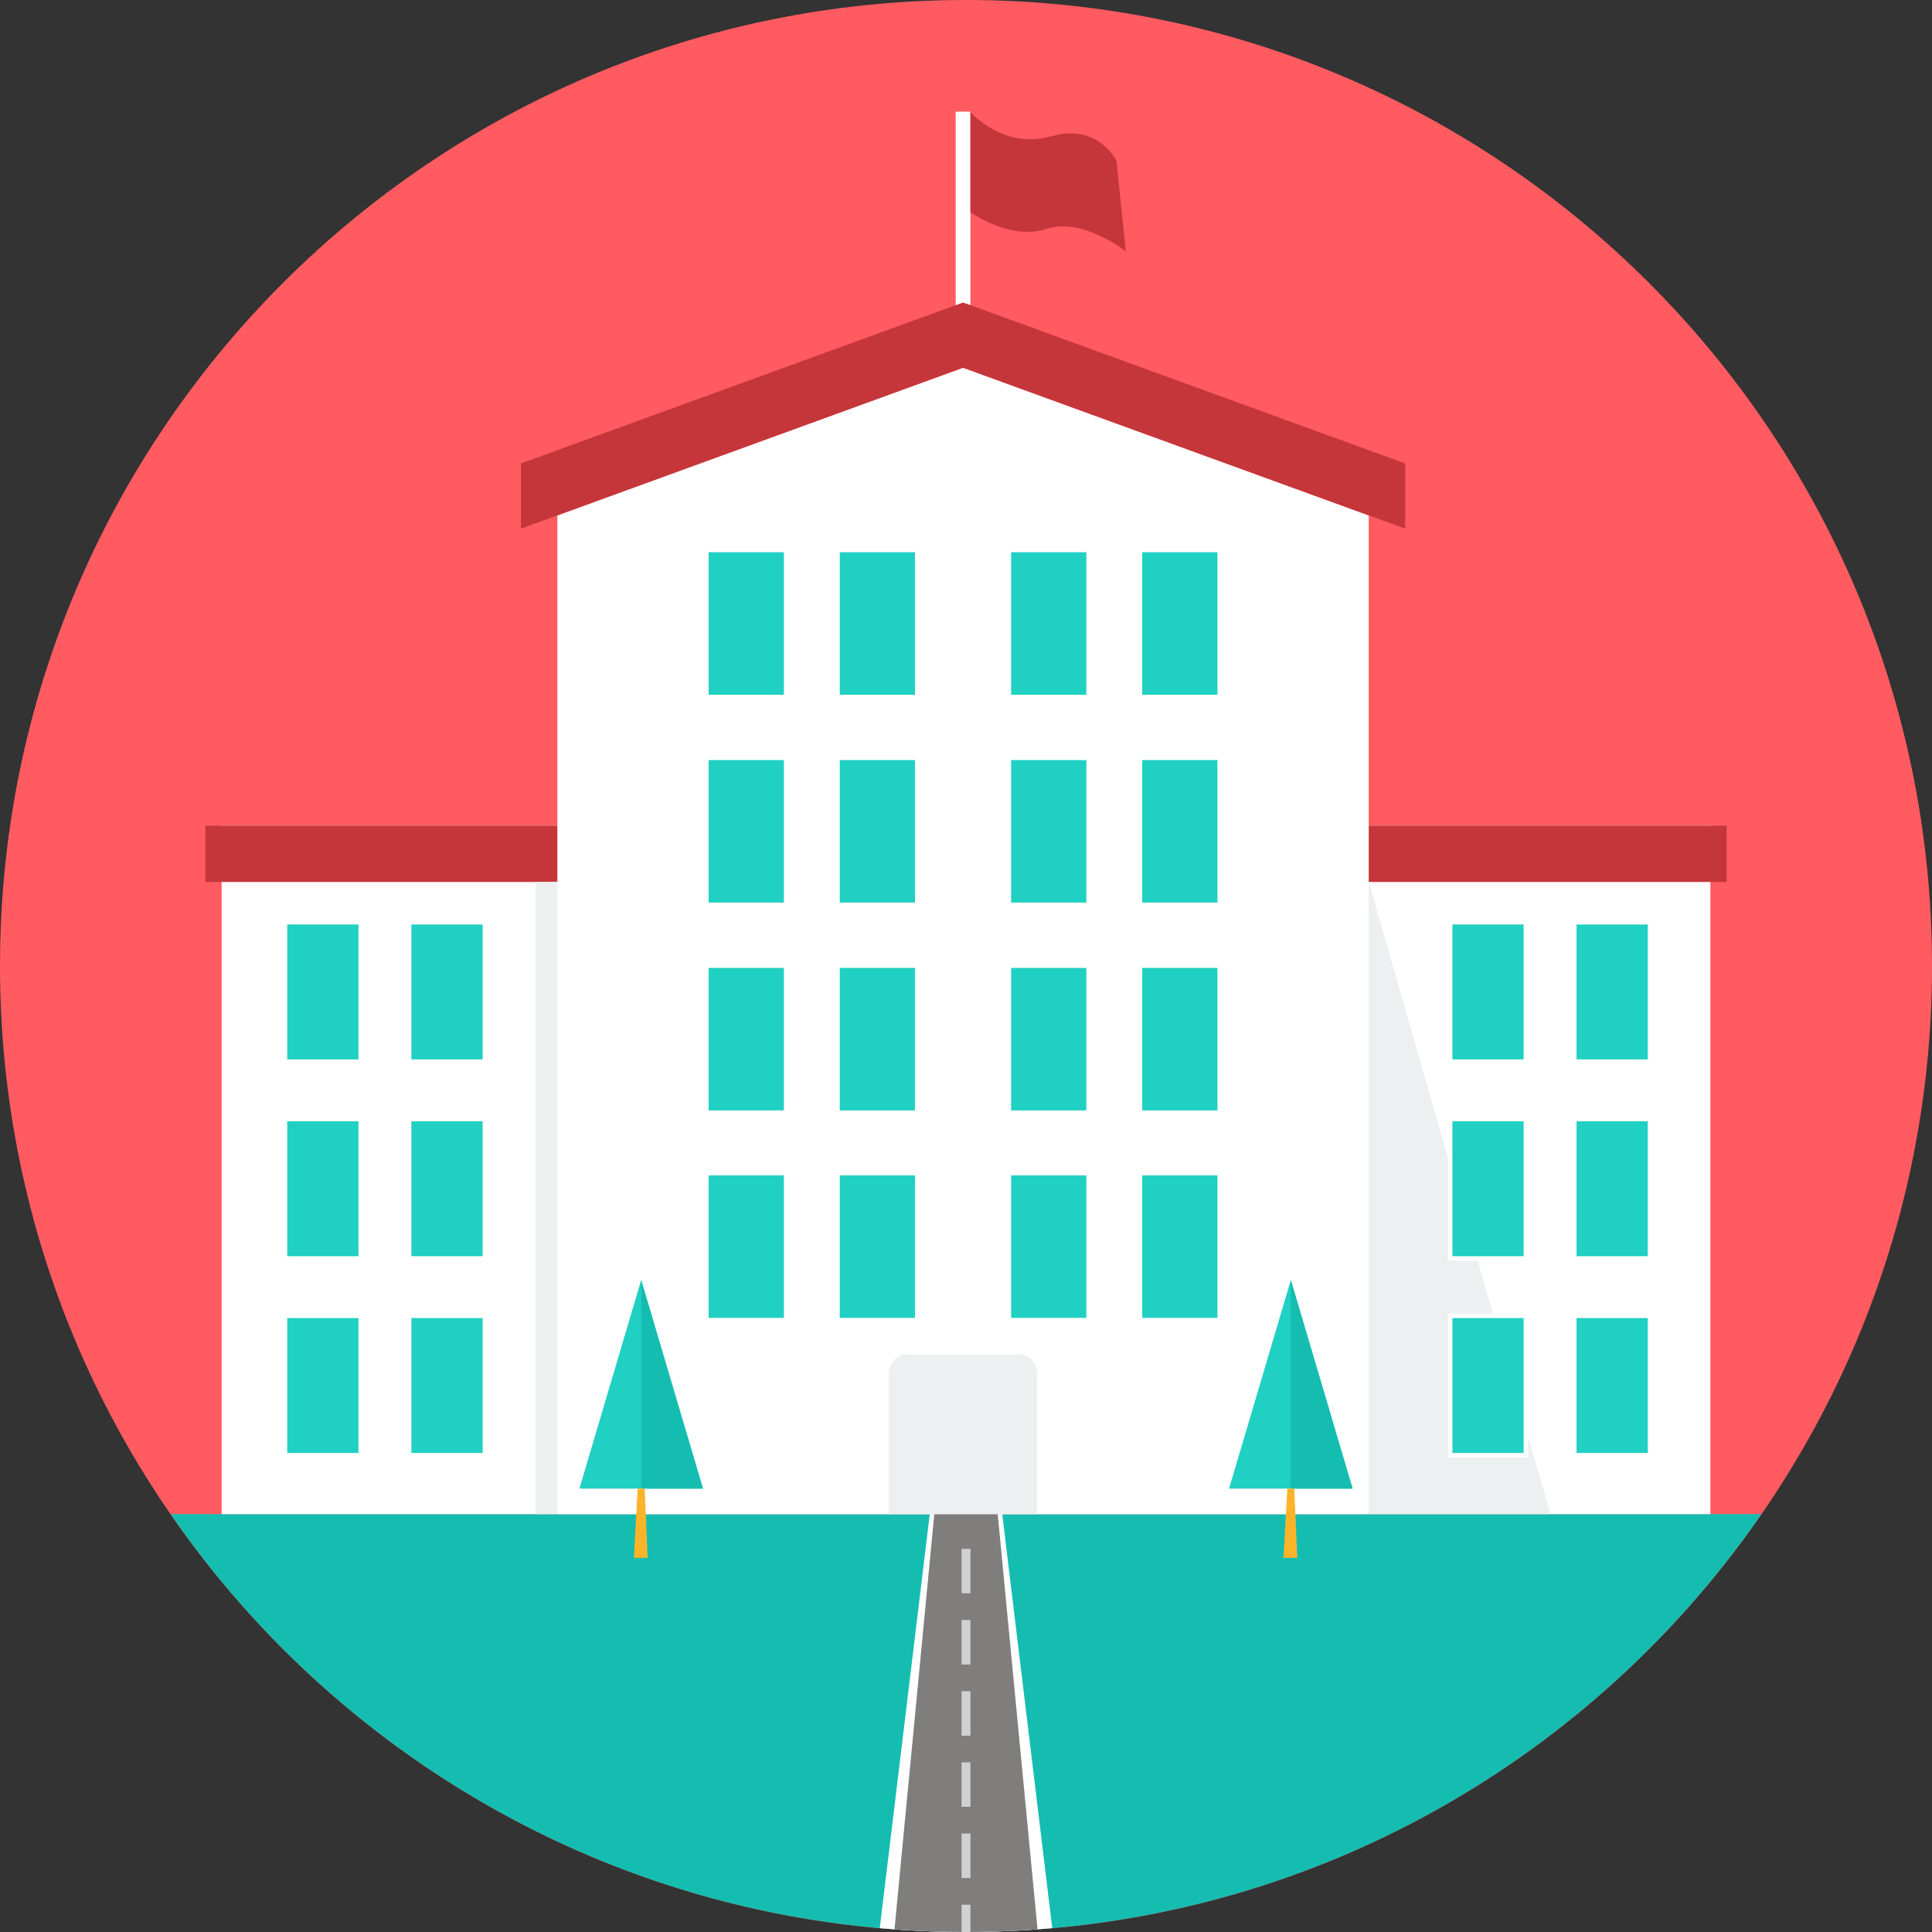 <?xml version="1.0" encoding="UTF-8" standalone="no"?><!DOCTYPE svg PUBLIC "-//W3C//DTD SVG 1.1//EN" "http://www.w3.org/Graphics/SVG/1.1/DTD/svg11.dtd"><svg width="100%" height="100%" viewBox="0 0 512 512" version="1.1" xmlns="http://www.w3.org/2000/svg" xmlns:xlink="http://www.w3.org/1999/xlink" xml:space="preserve" xmlns:serif="http://www.serif.com/" style="fill-rule:evenodd;clip-rule:evenodd;stroke-linejoin:round;stroke-miterlimit:1.414;"><rect x="0" y="0" width="512" height="512" fill="#333333" stroke="none"/><path d="M256.001,0c141.385,0 255.999,114.614 255.999,255.999c0,141.387 -114.614,256.001 -255.999,256.001c-141.385,0 -256.001,-114.614 -256.001,-256.001c0,-141.385 114.616,-255.999 256.001,-255.999Z" style="fill:#ff5b61;fill-rule:nonzero;"/><path d="M466.804,401.261c-46.181,66.893 -123.366,110.739 -210.803,110.739c-87.438,0 -164.62,-43.846 -210.803,-110.74l421.606,0l0,0.001Z" style="fill:#15bdb1;fill-rule:nonzero;"/><g><rect x="58.732" y="218.808" width="394.536" height="182.452" style="fill:#fff;fill-rule:nonzero;"/><rect x="253.27" y="29.59" width="3.899" height="54.716" style="fill:#fff;fill-rule:nonzero;"/></g><g><path d="M295.896,42.749c0,0 -4.578,-10.235 -17.347,-6.628c-12.769,3.606 -21.38,-6.437 -21.38,-6.437l0,26.514c0,0 10.558,7.701 20.112,4.483c9.553,-3.217 21.08,5.944 21.08,5.944l-2.465,-23.876Z" style="fill:#c5363b;fill-rule:nonzero;"/><rect x="54.423" y="218.808" width="403.155" height="14.928" style="fill:#c5363b;fill-rule:nonzero;"/></g><path d="M362.727,136.586l0,264.675l-215.017,0l0,-264.675l107.508,-39.13l107.509,39.13Z" style="fill:#fff;fill-rule:nonzero;"/><path d="M138.047,122.817l117.172,-42.649l117.173,42.649l0,17.288l-117.174,-42.649l-117.172,42.649l0,-17.288l0.001,0Z" style="fill:#c5363b;fill-rule:nonzero;"/><g><path d="M410.898,401.261l-48.171,-167.525l0,167.525l48.171,0Z" style="fill:#ecf0f1;fill-rule:nonzero;"/><rect x="141.901" y="233.736" width="5.809" height="167.524" style="fill:#ecf0f1;fill-rule:nonzero;"/></g><rect x="74.929" y="243.812" width="21.258" height="38.128" style="fill:#fff;fill-rule:nonzero;"/><rect x="76.118" y="245" width="18.878" height="35.75" style="fill:#20d0c2;fill-rule:nonzero;"/><rect x="107.832" y="243.812" width="21.258" height="38.128" style="fill:#fff;fill-rule:nonzero;"/><rect x="109.021" y="245" width="18.878" height="35.75" style="fill:#20d0c2;fill-rule:nonzero;"/><rect x="74.929" y="295.961" width="21.258" height="38.129" style="fill:#fff;fill-rule:nonzero;"/><rect x="76.118" y="297.151" width="18.878" height="35.75" style="fill:#20d0c2;fill-rule:nonzero;"/><rect x="107.832" y="295.961" width="21.258" height="38.129" style="fill:#fff;fill-rule:nonzero;"/><rect x="109.021" y="297.151" width="18.878" height="35.75" style="fill:#20d0c2;fill-rule:nonzero;"/><rect x="74.929" y="348.109" width="21.258" height="38.129" style="fill:#fff;fill-rule:nonzero;"/><rect x="76.118" y="349.299" width="18.878" height="35.749" style="fill:#20d0c2;fill-rule:nonzero;"/><rect x="107.832" y="348.109" width="21.258" height="38.129" style="fill:#fff;fill-rule:nonzero;"/><rect x="109.021" y="349.299" width="18.878" height="35.749" style="fill:#20d0c2;fill-rule:nonzero;"/><rect x="186.541" y="145.097" width="22.451" height="40.27" style="fill:#fff;fill-rule:nonzero;"/><rect x="187.796" y="146.352" width="19.939" height="37.759" style="fill:#20d0c2;fill-rule:nonzero;"/><rect x="221.291" y="145.097" width="22.451" height="40.27" style="fill:#fff;fill-rule:nonzero;"/><rect x="222.547" y="146.352" width="19.939" height="37.759" style="fill:#20d0c2;fill-rule:nonzero;"/><rect x="186.541" y="200.175" width="22.451" height="40.272" style="fill:#fff;fill-rule:nonzero;"/><rect x="187.796" y="201.432" width="19.939" height="37.758" style="fill:#20d0c2;fill-rule:nonzero;"/><rect x="221.291" y="200.175" width="22.451" height="40.272" style="fill:#fff;fill-rule:nonzero;"/><rect x="222.547" y="201.432" width="19.939" height="37.758" style="fill:#20d0c2;fill-rule:nonzero;"/><rect x="186.541" y="255.255" width="22.451" height="40.271" style="fill:#fff;fill-rule:nonzero;"/><rect x="187.796" y="256.51" width="19.939" height="37.759" style="fill:#20d0c2;fill-rule:nonzero;"/><rect x="221.291" y="255.255" width="22.451" height="40.271" style="fill:#fff;fill-rule:nonzero;"/><rect x="222.547" y="256.51" width="19.939" height="37.759" style="fill:#20d0c2;fill-rule:nonzero;"/><rect x="266.695" y="145.097" width="22.453" height="40.27" style="fill:#fff;fill-rule:nonzero;"/><rect x="267.952" y="146.352" width="19.939" height="37.759" style="fill:#20d0c2;fill-rule:nonzero;"/><rect x="301.446" y="145.097" width="22.451" height="40.27" style="fill:#fff;fill-rule:nonzero;"/><rect x="302.703" y="146.352" width="19.939" height="37.759" style="fill:#20d0c2;fill-rule:nonzero;"/><rect x="266.695" y="200.175" width="22.453" height="40.272" style="fill:#fff;fill-rule:nonzero;"/><rect x="267.952" y="201.432" width="19.939" height="37.758" style="fill:#20d0c2;fill-rule:nonzero;"/><rect x="301.446" y="200.175" width="22.451" height="40.272" style="fill:#fff;fill-rule:nonzero;"/><rect x="302.703" y="201.432" width="19.939" height="37.758" style="fill:#20d0c2;fill-rule:nonzero;"/><rect x="266.695" y="255.255" width="22.453" height="40.271" style="fill:#fff;fill-rule:nonzero;"/><rect x="267.952" y="256.51" width="19.939" height="37.759" style="fill:#20d0c2;fill-rule:nonzero;"/><rect x="301.446" y="255.255" width="22.451" height="40.271" style="fill:#fff;fill-rule:nonzero;"/><rect x="302.703" y="256.51" width="19.939" height="37.759" style="fill:#20d0c2;fill-rule:nonzero;"/><rect x="186.541" y="310.231" width="22.451" height="40.271" style="fill:#fff;fill-rule:nonzero;"/><rect x="187.796" y="311.487" width="19.939" height="37.76" style="fill:#20d0c2;fill-rule:nonzero;"/><rect x="221.291" y="310.231" width="22.451" height="40.271" style="fill:#fff;fill-rule:nonzero;"/><rect x="222.547" y="311.487" width="19.939" height="37.76" style="fill:#20d0c2;fill-rule:nonzero;"/><rect x="266.695" y="310.231" width="22.453" height="40.271" style="fill:#fff;fill-rule:nonzero;"/><rect x="267.952" y="311.487" width="19.939" height="37.76" style="fill:#20d0c2;fill-rule:nonzero;"/><rect x="301.446" y="310.231" width="22.451" height="40.271" style="fill:#fff;fill-rule:nonzero;"/><rect x="302.703" y="311.487" width="19.939" height="37.76" style="fill:#20d0c2;fill-rule:nonzero;"/><rect x="383.713" y="243.812" width="21.258" height="38.128" style="fill:#fff;fill-rule:nonzero;"/><rect x="384.902" y="245" width="18.878" height="35.75" style="fill:#20d0c2;fill-rule:nonzero;"/><rect x="416.613" y="243.812" width="21.258" height="38.128" style="fill:#fff;fill-rule:nonzero;"/><rect x="417.803" y="245" width="18.878" height="35.75" style="fill:#20d0c2;fill-rule:nonzero;"/><rect x="383.713" y="295.961" width="21.258" height="38.129" style="fill:#fff;fill-rule:nonzero;"/><rect x="384.902" y="297.151" width="18.878" height="35.75" style="fill:#20d0c2;fill-rule:nonzero;"/><rect x="416.613" y="295.961" width="21.258" height="38.129" style="fill:#fff;fill-rule:nonzero;"/><rect x="417.803" y="297.151" width="18.878" height="35.75" style="fill:#20d0c2;fill-rule:nonzero;"/><rect x="383.713" y="348.109" width="21.258" height="38.129" style="fill:#fff;fill-rule:nonzero;"/><rect x="384.902" y="349.299" width="18.878" height="35.749" style="fill:#20d0c2;fill-rule:nonzero;"/><rect x="416.613" y="348.109" width="21.258" height="38.129" style="fill:#fff;fill-rule:nonzero;"/><g><rect x="417.803" y="349.299" width="18.878" height="35.749" style="fill:#20d0c2;fill-rule:nonzero;"/><path d="M153.551,394.493l32.741,0l-16.369,-55.271l-16.372,55.271Z" style="fill:#20d0c2;fill-rule:nonzero;"/></g><path d="M169.923,394.493l16.369,0l-16.369,-55.271l0,55.271Z" style="fill:#15bdb1;fill-rule:nonzero;"/><path d="M169,394.493l1.844,0l0.782,18.351l-3.647,0l1.021,-18.351Z" style="fill:#fbb429;fill-rule:nonzero;"/><path d="M325.711,394.493l32.74,0l-16.369,-55.271l-16.371,55.271Z" style="fill:#20d0c2;fill-rule:nonzero;"/><path d="M342.081,394.493l16.369,0l-16.369,-55.271l0,55.271Z" style="fill:#15bdb1;fill-rule:nonzero;"/><path d="M341.159,394.493l1.842,0l0.782,18.351l-3.648,0l1.024,-18.351Z" style="fill:#fbb429;fill-rule:nonzero;"/><path d="M265.602,401.261l13.254,109.725c-7.53,0.667 -15.153,1.015 -22.855,1.015c-7.704,0 -15.325,-0.348 -22.854,-1.015l13.253,-109.725l19.202,0Z" style="fill:#fff;fill-rule:nonzero;"/><path d="M247.596,401.261l16.811,0l10.549,110.041c-6.259,0.458 -12.58,0.699 -18.954,0.699c-6.377,0 -12.695,-0.242 -18.954,-0.699l10.548,-110.041Z" style="fill:#807d7d;fill-rule:nonzero;"/><path d="M254.824,504.759l2.356,0l0,7.238l-1.179,0.003l-1.177,-0.004l0,-7.237Zm0,-94.301l2.356,0l0,11.786l-2.356,0l0,-11.786Zm0,18.859l2.356,0l0,11.789l-2.356,0l0,-11.789Zm0,18.861l2.356,0l0,11.786l-2.356,0l0,-11.786Zm0,18.861l2.356,0l0,11.786l-2.356,0l0,-11.786Zm0,18.859l2.356,0l0,11.789l-2.356,0l0,-11.789Z" style="fill:#d0d1d4;fill-rule:nonzero;"/><path d="M240.561,358.94l29.316,0c2.745,0 4.99,2.243 4.99,4.988l0,37.333l-39.295,0l0,-37.333c-0.001,-2.745 2.244,-4.988 4.989,-4.988Z" style="fill:#ecf0f1;fill-rule:nonzero;"/></svg>